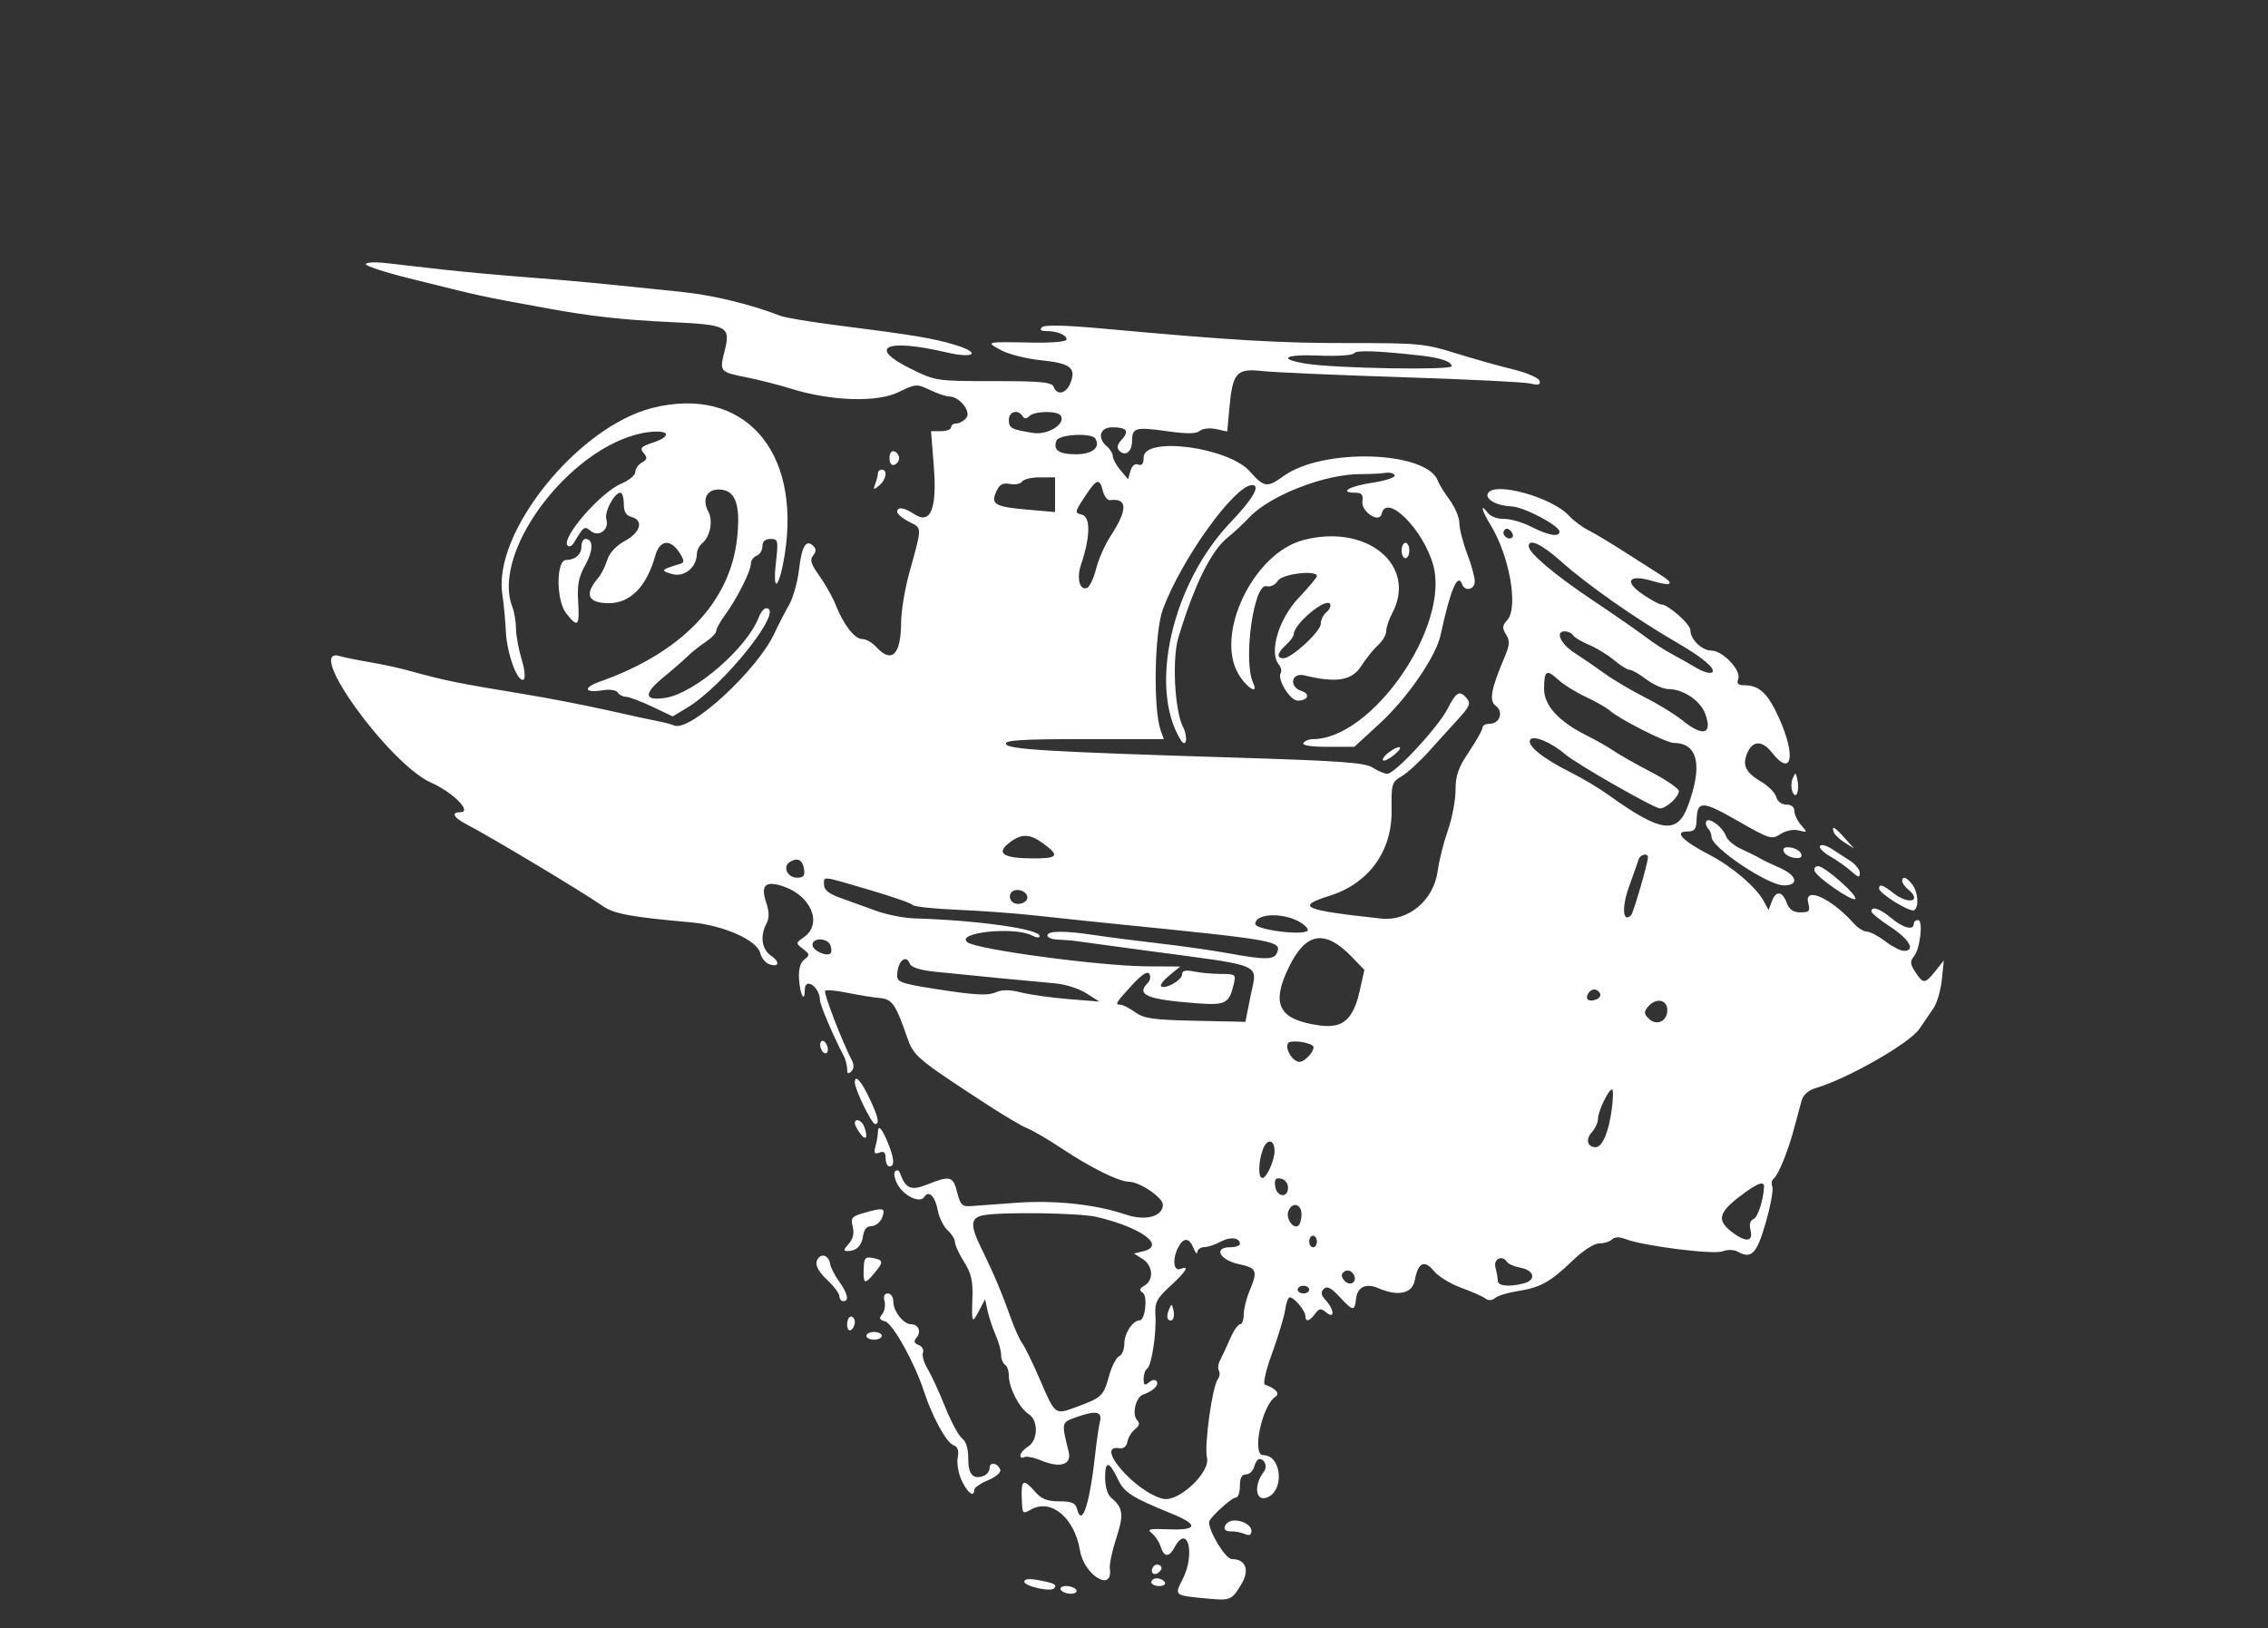 <svg id="svg" xmlns="http://www.w3.org/2000/svg" xmlns:xlink="http://www.w3.org/1999/xlink" width="400" height="287.267" viewBox="0, 0, 400,287.267"><rect x="0" y="0" width="400" height="287.267" fill="#333333" stroke="none"/><g id="svgg"><path id="path0" d="M64.516 46.606 C 64.516 46.933,67.954 48.055,72.156 49.099 C 85.801 52.489,83.963 52.089,96.435 54.383 C 104.030 55.781,109.893 56.435,118.328 56.825 C 128.357 57.289,128.899 57.582,127.796 61.928 C 126.876 65.554,126.942 65.634,131.591 66.551 C 133.732 66.974,137.317 67.889,139.559 68.584 C 146.588 70.766,154.665 71.025,158.441 69.190 C 161.501 67.703,161.693 67.690,164.020 68.800 C 165.345 69.432,166.878 69.949,167.425 69.949 C 169.227 69.949,171.342 72.619,170.421 73.730 C 169.976 74.265,169.192 74.703,168.677 74.703 C 168.163 74.703,167.742 75.008,167.742 75.382 C 167.742 75.756,166.945 76.061,165.972 76.061 L 164.202 76.061 164.687 82.181 C 165.286 89.757,164.148 92.597,161.267 90.710 C 159.414 89.495,158.234 89.338,158.234 90.305 C 158.234 90.669,159.182 91.457,160.341 92.056 C 162.671 93.261,162.671 92.684,160.336 101.188 C 159.566 103.990,158.931 107.861,158.925 109.792 C 158.906 115.543,157.260 117.142,154.499 114.092 C 153.823 113.345,152.727 112.733,152.063 112.733 C 150.712 112.733,148.757 110.199,147.349 106.621 C 146.834 105.314,145.559 103.053,144.515 101.597 C 143.027 99.522,142.786 98.744,143.401 98.003 C 143.960 97.330,143.977 96.846,143.460 96.329 C 142.183 95.052,141.403 96.324,140.922 100.464 C 140.665 102.681,139.867 105.508,139.150 106.747 C 138.432 107.985,137.280 110.221,136.590 111.715 C 133.586 118.214,121.757 129.121,118.934 127.994 C 118.325 127.751,117.063 127.414,116.129 127.245 C 115.195 127.076,111.222 126.215,107.301 125.332 C 103.379 124.450,96.961 123.199,93.039 122.553 C 80.316 120.457,78.706 120.129,71.647 118.190 C 70.153 117.779,67.250 117.161,65.195 116.815 C 63.141 116.470,60.772 115.986,59.932 115.740 C 53.537 113.864,68.646 134.799,76.061 138.086 C 79.963 139.816,83.364 143.294,81.154 143.294 C 79.549 143.294,79.987 144.219,82.118 145.331 C 86.630 147.684,102.774 157.366,106.282 159.823 C 108.275 161.219,111.191 161.760,121.902 162.718 C 127.596 163.228,133.506 165.853,134.076 168.126 C 134.284 168.953,134.958 169.823,135.575 170.060 C 137.371 170.749,137.664 169.727,135.993 168.604 C 134.341 167.493,134.005 165.118,135.186 162.910 C 135.702 161.946,135.680 160.875,135.107 159.139 C 134.120 156.151,135.020 155.323,138.128 156.360 C 143.080 158.012,145.118 162.992,141.795 165.319 C 140.317 166.354,140.315 166.382,141.625 167.395 C 142.833 168.328,142.855 168.499,141.860 169.276 C 141.136 169.841,140.819 170.997,140.922 172.695 C 141.090 175.454,141.935 177.083,141.935 174.646 C 141.935 172.264,144.575 174.082,144.630 176.503 C 144.649 177.336,146.998 182.839,148.786 186.239 C 149.127 186.887,149.406 187.942,149.406 188.582 C 149.406 189.416,149.614 189.538,150.141 189.010 C 150.630 188.521,150.657 187.852,150.220 187.007 C 148.438 183.557,145.199 175.118,145.529 174.788 C 145.736 174.581,147.533 174.746,149.523 175.155 C 151.513 175.563,154.048 175.972,155.157 176.064 C 157.326 176.244,157.949 177.129,159.946 182.867 C 161.152 186.331,161.535 186.657,173.810 194.685 C 176.961 196.746,180.302 198.722,181.235 199.076 C 182.168 199.431,184.975 201.080,187.473 202.741 C 192.456 206.053,197.323 208.451,199.112 208.474 C 201.018 208.499,205.093 211.257,205.093 212.522 C 205.093 214.616,202.020 215.443,198.579 214.275 C 193.254 212.467,186.082 211.690,179.287 212.184 C 175.739 212.442,172.074 212.709,171.143 212.778 C 169.715 212.884,169.351 212.505,168.816 210.357 C 168.101 207.486,167.575 207.344,163.584 208.941 C 160.643 210.118,159.722 209.727,158.691 206.865 C 158.542 206.451,158.174 206.342,157.874 206.622 C 157.573 206.903,157.754 207.930,158.275 208.905 C 159.392 210.991,162.279 212.352,163.026 211.145 C 163.800 209.892,164.934 211.044,165.406 213.562 C 165.644 214.832,166.420 216.396,167.130 217.039 C 167.840 217.681,168.421 218.624,168.421 219.134 C 168.421 219.644,169.145 221.208,170.031 222.611 C 171.304 224.627,171.612 225.973,171.504 229.049 C 171.349 233.501,171.418 233.613,172.755 231.070 L 173.737 229.202 174.177 231.239 C 174.418 232.360,175.056 234.280,175.593 235.507 C 176.131 236.734,176.570 238.320,176.570 239.032 C 176.570 239.745,176.876 240.516,177.250 240.747 C 177.623 240.978,177.929 241.866,177.929 242.720 C 177.929 244.810,179.802 248.443,181.392 249.436 C 183.157 250.538,183.115 254.072,181.324 255.190 C 180.577 255.657,179.966 256.360,179.966 256.752 C 179.966 257.145,180.258 257.285,180.615 257.064 C 180.972 256.844,182.328 257.108,183.629 257.651 C 186.990 259.055,189.047 258.398,188.475 256.102 C 187.194 250.961,187.195 250.954,189.637 250.071 C 193.233 248.771,194.442 248.963,194.000 250.764 C 193.793 251.604,193.442 253.973,193.219 256.027 C 192.216 265.274,190.836 269.580,189.956 266.214 C 189.674 265.134,189.030 264.856,186.816 264.856 C 184.693 264.856,183.681 264.453,182.556 263.158 C 180.528 260.826,180.085 261.017,180.204 264.173 C 180.317 267.197,180.271 267.141,181.944 266.246 C 185.467 264.360,189.527 267.826,190.474 273.528 C 191.200 277.899,196.320 281.009,195.739 276.726 C 195.637 275.971,196.150 273.542,196.880 271.329 C 198.239 267.211,198.078 265.963,195.962 264.207 C 195.335 263.686,194.907 262.247,194.907 260.658 C 194.907 257.609,195.621 257.714,197.176 260.989 C 198.273 263.302,199.670 264.194,206.609 267.011 C 211.462 268.981,211.254 269.998,206.040 269.788 C 202.740 269.656,202.229 269.775,203.127 270.470 C 203.726 270.933,204.434 271.999,204.701 272.838 C 205.300 274.726,206.178 274.786,207.131 273.005 C 209.469 268.636,210.861 274.124,208.560 278.639 C 207.085 281.532,206.985 281.461,213.349 282.043 C 217.015 282.378,217.334 282.225,219.017 279.331 C 220.425 276.910,219.656 275.042,217.251 275.042 C 216.163 275.042,213.243 270.299,213.243 268.532 C 213.243 267.814,217.208 264.177,217.990 264.177 C 218.367 264.177,218.676 263.260,218.676 262.139 C 218.676 260.728,219.008 260.102,219.758 260.102 C 220.353 260.102,221.000 259.491,221.195 258.744 C 221.391 257.997,221.803 257.385,222.110 257.385 C 223.082 257.385,223.573 258.769,222.904 259.622 C 221.168 261.838,221.369 264.744,223.224 264.248 C 226.568 263.354,226.180 256.706,222.783 256.706 C 220.726 256.706,222.569 247.935,224.950 246.394 C 225.798 245.846,225.004 244.936,223.094 244.268 C 222.709 244.134,223.262 241.721,224.380 238.654 C 225.458 235.697,226.483 232.284,226.657 231.070 C 226.831 229.856,227.199 228.862,227.473 228.862 C 228.230 228.862,230.221 231.238,230.221 232.142 C 230.221 233.280,230.953 233.123,231.940 231.774 C 232.659 230.791,232.959 230.752,233.882 231.518 C 235.414 232.790,235.378 231.113,233.836 229.409 C 232.989 228.474,232.894 227.955,233.466 227.383 C 234.037 226.812,234.746 227.164,236.235 228.758 C 238.676 231.371,238.902 231.392,239.174 229.038 C 239.401 227.067,240.959 226.323,242.994 227.212 C 246.570 228.774,249.075 228.238,249.529 225.815 C 250.117 222.679,251.204 222.175,252.914 224.245 C 253.692 225.188,255.857 226.512,257.725 227.188 C 259.593 227.864,261.503 228.708,261.969 229.063 C 262.515 229.477,263.134 229.446,263.701 228.975 C 264.186 228.573,265.944 228.034,267.606 227.779 C 271.627 227.162,273.403 226.186,277.262 222.472 C 279.180 220.625,281.131 219.355,282.049 219.355 C 282.902 219.355,283.916 219.038,284.304 218.650 C 284.776 218.178,285.586 218.166,286.764 218.614 C 289.951 219.826,302.201 221.361,303.807 220.750 C 304.704 220.409,305.819 220.441,306.509 220.827 C 308.899 222.164,309.832 221.188,311.416 215.698 C 312.265 212.753,312.788 209.896,312.578 209.348 C 312.368 208.800,312.478 208.154,312.823 207.911 C 313.619 207.351,315.407 202.942,316.443 198.981 C 316.883 197.301,317.456 195.167,317.717 194.240 C 318.021 193.157,318.916 192.340,320.216 191.958 C 325.852 190.298,336.781 184.056,338.519 181.503 C 339.277 180.389,340.398 178.747,341.010 177.854 C 341.621 176.961,342.280 174.703,342.474 172.835 L 342.826 169.440 341.336 171.307 C 339.508 173.600,339.199 173.615,337.796 171.474 C 336.893 170.096,336.843 169.578,337.531 168.749 C 338.664 167.384,339.241 162.309,338.264 162.309 C 337.855 162.309,337.521 162.615,337.521 162.988 C 337.521 164.196,335.640 163.711,333.570 161.969 C 331.577 160.292,330.051 159.781,330.051 160.792 C 330.051 161.078,331.579 162.312,333.447 163.535 C 336.770 165.711,337.896 167.742,335.778 167.742 C 335.193 167.742,333.712 166.978,332.488 166.044 C 331.264 165.110,329.804 164.346,329.243 164.346 C 328.683 164.346,327.642 163.690,326.930 162.889 C 323.021 158.484,318.160 156.282,318.906 159.253 C 319.280 160.742,319.112 160.951,317.544 160.951 C 316.262 160.951,315.573 160.471,315.110 159.253 C 314.312 157.153,313.208 157.072,312.473 159.058 L 311.917 160.561 311.100 159.033 C 309.755 156.520,305.507 152.880,301.487 150.795 C 296.771 148.350,295.176 146.690,297.540 146.688 C 298.867 146.686,299.164 146.321,299.225 144.610 C 299.347 141.207,300.220 141.230,306.453 144.799 C 312.110 148.038,312.474 148.151,314.006 147.147 C 314.954 146.526,316.281 146.259,317.231 146.497 C 318.793 146.889,318.807 146.859,317.657 145.554 C 317.003 144.812,316.469 143.695,316.469 143.070 C 316.469 142.371,315.923 141.935,315.047 141.935 C 314.205 141.935,313.483 141.392,313.276 140.601 C 313.084 139.868,311.883 138.651,310.607 137.898 C 307.820 136.254,307.209 134.933,308.215 132.724 C 309.183 130.601,310.824 130.618,312.515 132.767 C 315.993 137.188,316.797 133.443,313.804 126.770 C 311.798 122.300,310.307 120.883,307.612 120.883 C 306.515 120.883,306.248 120.593,306.570 119.754 C 307.137 118.277,303.813 114.771,301.846 114.771 C 300.165 114.771,298.132 112.808,298.132 111.187 C 298.132 110.104,294.189 106.621,292.963 106.621 C 292.618 106.621,291.165 105.826,289.735 104.854 C 286.346 102.551,287.256 101.242,291.386 102.480 C 294.825 103.510,295.505 103.060,292.928 101.457 C 291.869 100.798,289.015 98.978,286.587 97.412 C 284.160 95.847,281.256 94.101,280.134 93.533 C 279.013 92.964,277.485 91.824,276.739 90.999 C 273.814 87.766,263.717 84.923,262.449 86.976 C 261.802 88.023,263.909 89.226,266.577 89.332 C 268.744 89.419,275.042 92.730,275.042 93.783 C 275.042 94.807,273.108 94.478,270.095 92.940 C 268.525 92.139,266.341 91.509,265.243 91.540 C 264.111 91.573,262.869 91.101,262.375 90.451 C 261.005 88.649,261.315 90.054,262.830 92.513 C 266.219 98.016,267.844 107.162,265.828 109.389 C 264.948 110.362,264.911 110.803,265.617 111.933 C 266.318 113.056,266.274 113.766,265.367 115.903 C 262.957 121.591,262.588 123.621,263.806 124.512 C 265.225 125.549,264.512 127.674,262.746 127.674 C 262.039 127.674,261.460 127.992,261.460 128.380 C 261.460 128.768,260.390 130.674,259.083 132.615 C 257.189 135.428,256.706 136.805,256.706 139.397 C 256.706 141.185,256.098 144.379,255.354 146.495 C 254.611 148.610,253.808 151.808,253.570 153.602 C 252.880 158.800,248.421 162.572,243.583 162.048 C 229.727 160.546,228.394 159.951,234.537 158.015 C 241.426 155.843,245.534 150.152,245.433 142.918 C 245.369 138.306,245.467 137.973,247.188 136.956 C 248.191 136.364,250.328 134.415,251.937 132.625 C 253.546 130.836,255.920 128.219,257.214 126.811 C 259.145 124.707,259.416 124.070,258.732 123.245 C 257.449 121.700,256.852 122.010,255.320 125.013 C 253.662 128.263,246.035 136.503,244.685 136.503 C 244.174 136.503,243.018 136.020,242.117 135.429 C 240.770 134.547,236.575 134.234,218.542 133.674 C 184.640 132.620,177.739 132.211,177.417 131.239 C 177.199 130.579,180.251 130.390,191.194 130.390 L 205.252 130.390 204.711 128.862 C 203.354 125.029,203.602 111.470,205.103 107.448 C 208.423 98.551,217.768 85.569,220.851 85.569 C 222.383 85.569,220.939 88.060,217.054 92.121 C 206.731 102.911,202.511 121.267,208.227 130.517 C 209.231 132.141,209.578 130.065,208.618 128.177 C 207.167 125.323,206.704 116.158,207.824 112.466 C 210.691 103.019,213.627 97.103,216.619 94.739 C 217.563 93.993,219.253 92.417,220.374 91.237 C 224.080 87.335,233.791 83.587,240.068 83.637 C 241.562 83.648,243.459 83.553,244.285 83.425 C 245.110 83.297,245.874 83.497,245.982 83.871 C 246.091 84.244,244.270 84.833,241.935 85.179 C 237.928 85.772,236.050 86.927,239.092 86.927 C 240.148 86.927,240.441 87.296,240.280 88.426 C 240.020 90.264,243.298 92.402,243.683 90.646 C 244.504 86.900,251.037 93.403,252.775 99.695 C 255.754 110.486,241.992 130.390,231.552 130.390 C 230.864 130.390,230.112 130.696,229.881 131.070 C 229.617 131.497,231.200 131.749,234.157 131.749 L 238.853 131.749 243.311 127.664 C 248.156 123.224,253.248 115.833,254.065 112.054 C 255.804 104.014,257.096 100.955,257.866 103.056 C 258.367 104.421,260.102 104.032,260.102 102.554 C 260.102 101.811,259.491 99.595,258.744 97.630 C 257.997 95.665,257.386 93.263,257.386 92.291 C 257.386 91.319,256.621 89.485,255.686 88.216 C 254.751 86.947,253.814 85.432,253.603 84.849 C 251.681 79.536,233.283 78.960,226.361 83.996 C 223.502 86.076,222.932 85.997,220.445 83.177 C 216.647 78.869,201.702 76.909,201.699 80.718 C 201.698 81.811,201.396 82.203,200.746 81.953 C 200.163 81.729,199.632 82.161,199.376 83.069 L 198.958 84.550 197.611 82.947 C 196.871 82.065,196.265 80.956,196.265 80.483 C 196.265 80.010,195.806 79.243,195.246 78.778 C 193.465 77.299,193.976 75.382,196.152 75.382 C 198.719 75.382,199.222 76.027,197.844 77.550 C 197.022 78.459,196.911 79.016,197.444 79.549 C 198.496 80.601,199.660 79.661,199.660 77.759 C 199.660 75.462,200.301 75.285,205.805 76.066 C 209.313 76.563,210.959 76.548,211.605 76.011 C 212.110 75.592,213.375 75.452,214.476 75.694 L 216.444 76.126 216.808 72.110 C 217.389 65.706,218.048 64.955,222.647 65.459 C 224.758 65.690,235.806 66.176,247.199 66.539 C 258.591 66.901,268.792 67.402,269.868 67.651 C 271.368 67.998,271.751 67.884,271.510 67.159 C 271.337 66.639,269.234 65.739,266.837 65.159 C 264.440 64.579,259.881 63.294,256.706 62.304 C 251.305 60.621,250.108 60.506,238.096 60.524 C 225.717 60.543,217.357 60.054,194.942 58.003 C 187.934 57.362,184.225 57.269,183.770 57.724 C 183.316 58.178,183.568 58.404,184.528 58.404 C 186.473 58.404,188.115 59.085,188.115 59.890 C 188.115 60.281,185.540 60.503,181.834 60.433 C 173.742 60.280,173.774 60.271,176.570 61.786 C 177.878 62.494,181.005 63.284,183.520 63.542 C 188.749 64.078,189.820 64.874,188.826 67.490 C 188.084 69.441,186.449 69.857,185.833 68.251 C 185.509 67.408,183.682 67.233,175.246 67.233 C 165.129 67.233,165.017 67.216,160.604 65.040 C 152.872 61.227,156.265 59.671,166.892 62.156 C 171.965 63.342,173.138 62.248,168.336 60.810 C 164.483 59.656,161.052 59.089,147.503 57.367 C 142.908 56.783,138.476 56.042,137.655 55.721 C 132.646 53.758,125.854 52.097,120.543 51.535 C 106.376 50.036,101.059 49.531,92.699 48.893 C 87.844 48.522,81.121 47.902,77.759 47.515 C 74.397 47.127,70.042 46.631,68.081 46.411 C 66.121 46.191,64.516 46.279,64.516 46.606 M250.331 62.699 C 254.029 63.107,256.027 63.776,256.027 64.607 C 256.027 65.342,235.500 64.985,230.386 64.160 C 225.233 63.328,226.539 62.474,232.576 62.726 C 235.784 62.861,238.584 62.683,238.801 62.330 C 239.161 61.748,242.761 61.863,250.331 62.699 M115.110 71.954 C 101.943 75.238,86.888 93.922,88.597 104.856 C 88.837 106.387,89.113 109.321,89.212 111.375 C 89.403 115.346,91.307 120.515,92.343 119.875 C 92.702 119.653,92.553 118.138,91.990 116.282 C 91.455 114.517,91.013 112.100,91.009 110.910 C 91.005 109.720,90.709 107.977,90.351 107.036 C 86.483 96.863,101.553 77.681,114.565 76.214 C 118.159 75.809,118.479 76.987,115.079 78.109 C 113.044 78.781,112.803 79.061,113.519 79.925 C 114.211 80.758,114.154 81.066,113.211 81.594 C 112.575 81.949,112.054 82.699,112.054 83.260 C 112.054 83.821,110.961 84.737,109.624 85.295 C 105.890 86.856,98.844 94.995,100.121 96.273 C 100.391 96.542,100.885 96.307,101.220 95.750 C 102.989 92.806,103.074 92.747,104.193 93.675 C 105.601 94.844,107.510 93.412,106.940 91.616 C 106.538 90.349,108.345 86.927,109.416 86.927 C 109.747 86.927,110.017 87.808,110.017 88.885 C 110.017 90.272,110.413 90.947,111.375 91.198 C 113.567 91.772,112.985 93.919,110.231 95.416 C 108.653 96.273,107.494 97.525,107.088 98.812 C 106.734 99.932,106.049 101.307,105.567 101.868 C 103.029 104.816,103.610 106.358,107.281 106.413 C 111.100 106.471,114.057 103.491,115.551 98.079 C 116.331 95.254,118.186 94.987,119.810 97.466 C 120.673 98.783,120.730 99.236,120.058 99.438 C 116.536 100.496,116.399 100.657,118.506 101.261 C 120.690 101.888,122.872 100.125,122.905 97.706 C 122.913 97.098,123.349 96.245,123.872 95.811 C 125.248 94.669,125.787 91.872,124.936 90.283 C 123.692 87.957,124.746 86.138,127.199 86.379 C 129.785 86.633,130.629 89.247,129.991 95.026 C 128.751 106.253,120.220 115.148,105.809 120.242 C 102.781 121.312,103.036 122.297,106.208 121.782 C 107.538 121.566,108.680 121.726,108.952 122.166 C 109.208 122.581,109.850 122.920,110.378 122.920 C 110.906 122.920,112.983 123.699,114.994 124.651 L 118.651 126.383 121.239 124.821 C 127.720 120.912,138.510 107.301,135.128 107.301 C 134.745 107.301,134.162 108.011,133.832 108.878 C 131.757 114.336,122.506 122.318,117.330 123.118 C 113.618 123.692,113.454 122.413,116.879 119.600 C 118.521 118.251,120.490 116.536,121.255 115.788 C 122.020 115.039,123.472 113.886,124.481 113.225 C 125.490 112.564,126.316 111.704,126.316 111.314 C 126.316 110.924,127.031 109.633,127.905 108.444 C 129.970 105.634,132.428 100.746,132.428 99.448 C 132.428 98.888,132.886 98.253,133.447 98.038 C 134.007 97.823,134.465 97.069,134.465 96.362 C 134.465 95.509,134.945 95.076,135.890 95.076 C 137.236 95.076,137.289 95.312,136.840 99.321 C 136.209 104.957,137.467 103.728,138.403 97.793 C 141.313 79.351,131.060 67.977,115.110 71.954 M180.342 73.404 C 180.671 73.935,181.005 73.935,181.537 73.404 C 182.450 72.490,186.530 72.428,187.081 73.320 C 188.001 74.808,184.768 76.809,182.147 76.374 C 178.297 75.735,177.929 75.531,177.929 74.045 C 177.929 72.588,179.569 72.152,180.342 73.404 M193.171 77.358 C 194.140 78.926,192.663 80.136,189.781 80.136 C 186.724 80.136,185.689 79.412,186.336 77.726 C 186.761 76.618,192.522 76.308,193.171 77.358 M156.876 80.815 C 156.876 81.690,157.220 82.172,157.725 82.003 C 158.192 81.848,158.574 81.313,158.574 80.815 C 158.574 80.317,158.192 79.782,157.725 79.626 C 157.220 79.458,156.876 79.940,156.876 80.815 M154.839 83.476 C 154.839 83.819,154.629 84.659,154.372 85.343 C 153.961 86.439,154.042 86.476,155.051 85.655 C 156.304 84.636,156.601 82.852,155.518 82.852 C 155.144 82.852,154.839 83.133,154.839 83.476 M186.078 87.271 L 186.078 90.332 181.154 89.901 C 175.442 89.401,174.689 88.956,175.721 86.690 C 176.289 85.443,176.859 85.133,178.136 85.377 C 179.055 85.553,180.013 85.362,180.266 84.954 C 180.519 84.545,181.930 84.211,183.402 84.211 L 186.078 84.211 186.078 87.271 M194.513 86.613 C 194.751 87.560,195.319 88.288,195.775 88.230 C 198.911 87.830,198.921 89.910,195.806 94.670 C 194.852 96.128,193.724 98.702,193.301 100.391 C 192.877 102.079,192.148 103.586,191.681 103.739 C 190.393 104.162,189.854 101.955,190.664 99.575 C 192.285 94.817,192.365 91.206,190.859 90.812 C 189.505 90.458,189.516 90.380,191.291 87.669 C 193.410 84.432,193.923 84.264,194.513 86.613 M266.723 94.794 C 266.076 95.441,264.779 94.392,265.261 93.612 C 265.547 93.148,265.927 93.160,266.415 93.648 C 266.815 94.048,266.954 94.563,266.723 94.794 M229.731 95.313 C 221.060 97.679,214.265 111.796,218.395 118.867 C 219.847 121.353,222.053 122.701,221.012 120.466 C 219.203 116.582,221.115 102.817,223.381 103.410 C 224.070 103.590,224.910 103.186,225.366 102.455 C 226.132 101.230,232.258 100.498,232.258 101.632 C 232.258 101.876,230.781 103.637,228.976 105.546 C 225.506 109.216,223.775 115.109,225.543 117.239 C 225.939 117.717,226.089 118.389,225.876 118.733 C 225.201 119.825,227.526 123.599,228.872 123.599 C 230.693 123.599,231.167 122.417,229.551 121.905 C 227.266 121.179,227.737 118.578,230.051 119.145 C 235.668 120.522,238.434 120.074,240.052 117.529 C 240.898 116.199,242.240 114.528,243.036 113.817 C 243.831 113.105,244.482 111.994,244.482 111.348 C 244.482 110.701,244.949 109.297,245.519 108.227 C 250.069 99.691,240.967 92.247,229.731 95.313 M102.547 96.395 C 102.547 97.812,101.468 98.765,99.830 98.794 C 98.059 98.825,98.074 105.932,99.849 108.189 C 101.910 110.809,102.237 110.499,101.969 106.182 C 101.782 103.186,102.056 101.766,103.218 99.699 C 104.662 97.129,104.675 95.076,103.247 95.076 C 102.862 95.076,102.547 95.670,102.547 96.395 M247.199 97.114 C 247.199 97.861,247.504 98.472,247.878 98.472 C 248.251 98.472,248.557 97.861,248.557 97.114 C 248.557 96.367,248.251 95.756,247.878 95.756 C 247.504 95.756,247.199 96.367,247.199 97.114 M275.251 98.981 C 279.980 103.197,288.396 109.097,295.836 113.413 C 300.282 115.992,302.607 117.945,301.994 118.584 C 301.689 118.901,300.467 118.579,299.277 117.870 C 298.087 117.160,296.107 116.046,294.877 115.394 C 293.647 114.742,291.540 113.369,290.195 112.343 C 288.850 111.317,284.661 108.411,280.887 105.886 C 274.154 101.382,269.610 97.541,269.610 96.354 C 269.610 94.925,271.894 95.989,275.251 98.981 M234.587 106.544 C 234.792 106.876,234.505 107.524,233.948 107.986 C 233.392 108.447,232.937 109.375,232.937 110.047 C 232.937 111.383,227.807 116.129,226.363 116.129 C 225.073 116.129,225.259 115.169,226.825 113.752 C 227.572 113.076,228.183 112.238,228.183 111.889 C 228.183 110.068,233.845 105.343,234.587 106.544 M277.426 112.065 C 277.660 112.444,278.928 113.204,280.243 113.753 C 281.558 114.303,283.547 115.520,284.663 116.459 C 285.779 117.398,287.021 118.166,287.424 118.166 C 287.827 118.166,289.159 118.930,290.383 119.864 C 291.607 120.798,293.368 121.562,294.297 121.562 C 296.832 121.562,299.870 123.593,300.725 125.860 C 302.108 129.522,300.387 130.064,296.759 127.108 C 295.460 126.050,292.467 124.210,290.107 123.020 C 287.748 121.831,284.539 119.932,282.976 118.801 C 281.414 117.670,279.068 116.060,277.764 115.224 C 275.254 113.617,274.211 111.375,275.971 111.375 C 276.537 111.375,277.191 111.685,277.426 112.065 M279.664 122.932 C 281.418 123.749,283.326 124.836,283.905 125.348 C 285.668 126.909,293.902 131.070,295.227 131.070 C 299.476 131.070,300.347 135.100,297.651 142.275 C 295.778 147.261,292.825 146.828,283.664 140.220 C 282.097 139.090,279.109 137.309,277.024 136.262 C 272.086 133.782,269.260 131.506,269.878 130.505 C 270.417 129.634,273.592 130.953,276.061 133.075 C 278.039 134.774,291.765 142.615,292.763 142.615 C 293.882 142.615,296.095 140.584,296.095 139.557 C 296.095 139.112,293.879 137.592,291.171 136.179 C 288.463 134.767,285.484 133.079,284.550 132.429 C 283.616 131.779,281.477 130.563,279.796 129.727 C 274.925 127.304,272.326 124.456,272.326 121.542 C 272.326 118.286,272.752 117.997,274.782 119.878 C 275.714 120.741,277.910 122.116,279.664 122.932 M244.871 132.782 C 244.152 133.327,243.726 133.936,243.926 134.136 C 244.126 134.336,245.021 133.890,245.914 133.147 C 247.771 131.600,246.856 131.280,244.871 132.782 M316.161 137.351 C 315.877 138.005,315.877 139.075,316.161 139.728 C 316.813 141.224,317.443 139.356,316.963 137.351 C 316.692 136.220,316.654 136.220,316.161 137.351 M300.849 145.218 C 300.849 145.529,301.074 146.009,301.350 146.284 C 301.625 146.560,301.854 147.181,301.859 147.664 C 301.877 149.542,311.808 156.191,314.601 156.194 C 317.337 156.198,316.947 154.431,313.922 153.116 C 312.521 152.507,310.917 151.734,310.357 151.397 C 309.796 151.060,308.340 150.335,307.121 149.786 C 305.902 149.237,304.699 148.239,304.447 147.569 C 303.720 145.632,300.849 143.756,300.849 145.218 M323.410 146.801 C 323.555 147.236,324.421 148.062,325.334 148.638 L 326.995 149.683 325.349 147.847 C 323.571 145.864,322.994 145.553,323.410 146.801 M184.068 148.854 C 186.938 150.976,186.593 151.444,182.173 151.433 C 176.988 151.419,175.624 150.553,177.929 148.737 C 180.131 147.001,181.599 147.029,184.068 148.854 M320.983 149.244 C 320.782 149.570,321.594 150.394,322.787 151.077 C 323.981 151.760,325.645 152.939,326.486 153.697 C 327.733 154.822,328.014 154.881,328.014 154.017 C 328.014 153.434,327.250 152.464,326.316 151.861 C 325.382 151.258,323.882 150.289,322.983 149.708 C 322.084 149.128,321.184 148.919,320.983 149.244 M314.579 150.198 C 314.743 150.696,315.575 151.206,316.428 151.330 C 317.481 151.485,317.882 151.267,317.679 150.651 C 317.515 150.153,316.683 149.643,315.830 149.518 C 314.777 149.364,314.376 149.582,314.579 150.198 M290.642 151.273 C 290.599 152.392,288.071 161.051,287.672 161.451 C 286.202 162.921,285.985 160.102,287.289 156.473 C 288.082 154.267,288.850 152.080,288.996 151.613 C 289.279 150.707,290.676 150.419,290.642 151.273 M141.813 153.364 C 141.977 154.478,141.681 154.839,140.603 154.839 C 138.881 154.839,137.965 152.903,139.290 152.065 C 140.654 151.202,141.564 151.670,141.813 153.364 M320.027 153.628 C 320.406 154.766,326.682 159.113,327.199 158.596 C 327.749 158.047,321.827 152.804,320.656 152.802 C 320.158 152.802,319.875 153.174,320.027 153.628 M153.316 156.979 C 157.328 158.156,160.769 159.358,160.963 159.650 C 161.156 159.942,164.671 160.320,168.773 160.491 C 172.875 160.661,179.134 161.122,182.683 161.514 C 186.231 161.907,192.343 162.551,196.265 162.945 C 225.194 165.851,226.021 165.997,225.233 168.052 C 224.738 169.341,223.170 169.363,216.638 168.170 C 213.837 167.658,208.336 166.873,204.414 166.426 C 200.492 165.978,195.425 165.327,193.153 164.979 C 187.798 164.159,184.720 164.176,184.720 165.025 C 184.720 165.399,185.560 165.730,186.587 165.761 C 187.615 165.792,189.066 165.910,189.813 166.023 C 190.560 166.136,196.061 166.883,202.037 167.683 C 223.439 170.549,221.730 169.816,220.572 175.637 L 219.652 180.263 210.845 180.076 C 203.398 179.918,201.753 179.685,200.197 178.569 C 199.185 177.843,198.039 177.250,197.651 177.250 C 196.577 177.250,196.735 176.971,199.574 173.865 C 201.355 171.917,202.366 171.250,202.707 171.801 C 202.983 172.248,202.869 172.954,202.454 173.370 C 200.324 175.500,202.209 176.305,210.911 176.978 C 216.126 177.382,216.769 177.065,217.576 173.684 C 218.005 171.890,217.918 171.817,215.378 171.817 C 213.923 171.817,211.778 171.626,210.611 171.392 C 209.059 171.082,208.488 171.218,208.484 171.902 C 208.478 172.909,205.413 174.627,204.770 173.983 C 204.555 173.769,205.228 172.899,206.265 172.050 L 208.149 170.507 202.377 170.477 C 194.068 170.433,172.136 167.492,170.596 166.215 C 168.506 164.482,178.993 163.414,182.048 165.049 C 182.804 165.454,183.362 165.485,183.362 165.122 C 183.362 163.889,172.377 162.343,161.290 162.016 C 159.423 161.961,156.367 161.356,154.499 160.671 C 152.632 159.987,149.805 158.964,148.217 158.399 C 146.222 157.688,145.331 156.980,145.331 156.105 C 145.331 154.522,144.708 154.454,153.316 156.979 M335.484 155.435 C 335.484 155.762,335.942 156.411,336.503 156.876 C 339.085 159.019,336.629 159.670,333.940 157.555 C 332.076 156.089,331.409 155.878,331.409 156.755 C 331.409 157.617,336.887 161.003,337.584 160.572 C 338.486 160.015,338.297 157.399,337.255 156.027 C 336.281 154.745,335.484 154.478,335.484 155.435 M181.155 158.064 C 181.526 159.179,179.398 159.975,178.486 159.063 C 178.095 158.672,177.991 158.003,178.255 157.577 C 178.855 156.606,180.777 156.929,181.155 158.064 M229.431 162.774 C 230.304 163.325,230.828 163.966,230.595 164.198 C 229.697 165.096,221.392 164.006,221.392 162.991 C 221.392 161.067,226.510 160.929,229.431 162.774 M238.379 168.770 L 240.633 171.095 239.813 174.760 C 238.669 179.871,236.842 181.461,232.756 180.901 C 225.474 179.903,224.077 177.191,227.384 170.475 C 230.351 164.452,233.692 163.934,238.379 168.770 M146.455 166.753 C 146.676 167.329,146.690 167.968,146.485 168.173 C 145.809 168.848,143.294 167.670,143.294 166.677 C 143.294 165.369,145.948 165.432,146.455 166.753 M160.492 170.053 C 160.720 170.646,162.350 171.161,164.809 171.416 C 170.623 172.018,182.557 173.173,186.145 173.481 C 187.863 173.628,190.308 174.411,191.578 175.220 L 193.888 176.691 188.455 176.253 C 185.467 176.012,181.705 175.485,180.096 175.083 C 178.011 174.562,176.709 174.561,175.571 175.080 C 174.397 175.615,172.196 175.544,167.291 174.814 C 159.149 173.601,158.234 173.334,158.234 172.166 C 158.234 169.630,159.776 168.188,160.492 170.053 M282.176 175.217 C 282.409 175.593,282.108 176.089,281.508 176.320 C 280.208 176.819,279.483 176.269,280.108 175.257 C 280.672 174.345,281.626 174.326,282.176 175.217 M294.058 178.196 C 294.058 180.193,292.144 181.060,290.770 179.686 C 289.940 178.856,289.916 178.488,290.634 177.623 C 292.022 175.950,294.058 176.290,294.058 178.196 M144.652 184.300 C 144.652 184.860,144.958 185.508,145.331 185.739 C 145.705 185.969,146.010 185.700,146.010 185.140 C 146.010 184.579,145.705 183.932,145.331 183.701 C 144.958 183.470,144.652 183.740,144.652 184.300 M231.555 184.508 C 232.109 184.994,230.455 187.089,229.345 187.308 C 228.158 187.541,226.527 185.073,227.175 184.024 C 227.541 183.432,230.730 183.785,231.555 184.508 M150.764 190.941 C 150.764 192.182,153.720 198.276,154.329 198.290 C 155.171 198.310,154.916 197.093,153.402 193.872 C 151.914 190.708,150.764 189.430,150.764 190.941 M284.271 195.613 C 283.726 199.725,282.610 202.377,281.425 202.377 C 279.958 202.377,279.605 200.998,280.748 199.734 C 281.345 199.074,281.834 198.009,281.834 197.366 C 281.834 196.051,283.685 192.190,284.315 192.190 C 284.541 192.190,284.521 193.730,284.271 195.613 M150.764 198.172 C 150.764 198.475,151.213 199.315,151.761 200.040 C 152.779 201.386,153.132 200.632,152.389 198.697 C 151.963 197.588,150.764 197.200,150.764 198.172 M154.829 199.830 C 154.824 200.297,154.635 201.371,154.408 202.217 C 154.080 203.441,154.221 203.669,155.096 203.333 C 155.896 203.026,156.197 203.301,156.197 204.342 C 156.197 205.129,156.503 205.772,156.876 205.772 C 157.838 205.772,157.719 204.293,156.527 201.441 C 155.475 198.921,154.846 198.325,154.829 199.830 M224.788 203.064 C 224.788 204.710,223.386 207.810,222.641 207.810 C 221.862 207.810,221.923 204.892,222.749 202.720 C 223.487 200.779,224.788 200.999,224.788 203.064 M227.165 209.517 C 227.165 211.417,225.176 211.207,224.902 209.277 C 224.728 208.046,224.957 207.743,225.921 207.929 C 226.629 208.065,227.165 208.749,227.165 209.517 M311.116 209.360 C 311.017 211.695,310.013 214.775,309.257 215.066 C 308.655 215.297,308.472 215.993,308.737 217.049 C 309.258 219.124,307.832 219.217,305.355 217.268 C 302.806 215.263,303.118 213.924,306.791 211.100 C 309.836 208.760,311.165 208.225,311.116 209.360 M229.542 214.221 C 229.542 215.133,229.271 216.047,228.939 216.251 C 228.015 216.823,226.748 214.913,227.226 213.668 C 227.886 211.948,229.542 212.344,229.542 214.221 M152.227 214.019 C 150.224 214.596,150.007 214.879,150.393 216.415 C 150.688 217.591,150.454 218.571,149.673 219.435 C 148.768 220.434,148.724 220.711,149.470 220.703 C 151.057 220.685,151.973 219.785,152.224 217.997 C 152.381 216.871,152.894 216.298,153.744 216.295 C 154.450 216.293,155.279 215.607,155.589 214.767 C 156.221 213.060,155.847 212.977,152.227 214.019 M193.369 214.674 C 201.253 216.507,205.688 219.754,201.647 220.737 L 200.000 221.138 201.528 222.107 C 203.348 223.263,203.532 225.798,201.868 226.779 C 200.958 227.315,200.880 227.613,201.536 228.046 C 202.458 228.656,201.973 232.937,200.982 232.937 C 199.785 232.937,198.302 235.179,198.302 236.988 C 198.302 238.042,197.891 239.062,197.389 239.254 C 196.887 239.447,196.085 241.002,195.607 242.710 C 194.606 246.283,194.330 246.551,189.999 248.150 C 186.000 249.628,186.156 249.741,183.394 243.343 C 182.133 240.421,180.745 237.572,180.309 237.012 C 179.874 236.452,178.973 234.465,178.309 232.598 C 176.669 227.989,175.215 224.548,173.056 220.168 C 171.074 216.144,171.152 214.832,173.402 214.394 C 176.592 213.772,190.315 213.964,193.369 214.674 M218.676 219.427 C 218.676 219.761,217.889 220.034,216.928 220.034 C 213.933 220.034,215.141 222.304,218.515 223.016 C 221.683 223.684,221.870 224.158,220.374 227.739 C 219.813 229.080,219.355 230.951,219.355 231.897 C 219.355 232.842,219.064 233.616,218.708 233.616 C 218.352 233.616,217.562 234.762,216.953 236.163 C 216.344 237.564,215.555 239.257,215.200 239.926 C 214.845 240.595,214.744 241.448,214.976 241.823 C 215.208 242.198,215.117 242.873,214.775 243.323 C 213.802 244.603,212.355 255.103,212.869 257.151 C 213.515 259.727,207.853 265.047,205.141 264.411 C 200.263 263.268,192.861 254.705,197.429 255.488 C 198.149 255.612,198.688 255.170,198.844 254.329 C 198.983 253.582,199.589 252.588,200.191 252.120 C 200.954 251.526,201.070 251.053,200.574 250.557 C 199.582 249.565,200.290 246.489,201.618 246.019 C 203.387 245.392,204.429 244.377,204.007 243.693 C 203.775 243.318,203.222 243.384,202.656 243.853 C 201.884 244.494,201.698 244.376,201.698 243.247 C 201.698 242.476,201.968 241.679,202.299 241.475 C 203.088 240.987,203.976 235.326,203.779 232.035 C 203.644 229.773,203.983 229.104,206.396 226.877 C 209.291 224.204,209.875 223.201,208.149 223.863 C 206.935 224.329,206.746 222.021,207.834 219.989 C 208.765 218.249,209.751 218.328,210.505 220.204 C 210.843 221.044,211.139 221.350,211.162 220.883 C 211.186 220.416,211.740 220.023,212.394 220.010 C 213.048 219.997,214.331 219.571,215.246 219.065 C 216.930 218.132,218.676 218.317,218.676 219.427 M232.258 219.015 C 232.258 219.576,231.952 220.034,231.579 220.034 C 231.205 220.034,230.900 219.576,230.900 219.015 C 230.900 218.455,231.205 217.997,231.579 217.997 C 231.952 217.997,232.258 218.455,232.258 219.015 M144.440 221.831 C 143.518 222.753,144.007 224.026,146.010 225.916 C 147.131 226.974,148.048 228.222,148.048 228.690 C 148.048 229.159,148.353 229.542,148.727 229.542 C 149.805 229.542,149.522 228.217,147.984 226.057 C 147.202 224.958,146.487 223.552,146.397 222.933 C 146.214 221.690,145.169 221.102,144.440 221.831 M152.321 223.888 C 152.245 226.554,152.500 226.653,154.198 224.618 C 155.860 222.625,155.830 222.289,153.951 221.930 C 152.578 221.668,152.377 221.910,152.321 223.888 M265.820 222.663 C 266.021 222.988,267.109 223.439,268.237 223.664 C 270.641 224.145,270.960 225.808,268.761 226.397 C 266.248 227.070,264.177 226.881,264.167 225.976 C 264.162 225.509,263.974 224.440,263.749 223.599 C 263.337 222.063,264.988 221.317,265.820 222.663 M238.710 224.788 C 239.441 225.971,238.357 226.981,237.298 226.102 C 236.776 225.668,236.515 225.042,236.720 224.711 C 237.215 223.909,238.190 223.947,238.710 224.788 M230.900 227.504 C 230.900 227.878,230.441 228.183,229.881 228.183 C 229.321 228.183,228.862 227.878,228.862 227.504 C 228.862 227.131,229.321 226.825,229.881 226.825 C 230.441 226.825,230.900 227.131,230.900 227.504 M156.001 229.545 C 156.197 230.294,156.009 231.327,155.584 231.839 C 154.979 232.567,155.095 232.846,156.114 233.112 C 157.461 233.464,161.359 240.503,162.974 245.501 C 164.376 249.837,166.904 254.463,168.128 254.932 C 168.927 255.239,169.154 255.893,168.909 257.179 C 168.718 258.176,169.045 260.006,169.636 261.245 C 170.665 263.403,171.817 264.239,171.817 262.827 C 171.817 262.459,172.913 261.699,174.253 261.139 C 175.594 260.579,176.568 259.754,176.418 259.305 C 176.009 258.079,174.533 257.804,174.533 258.954 C 174.533 259.505,174.075 260.132,173.514 260.347 C 171.620 261.074,170.767 260.130,170.767 257.306 C 170.767 255.549,170.369 254.246,169.678 253.741 C 169.079 253.303,167.736 250.811,166.694 248.204 C 165.651 245.597,164.263 242.583,163.609 241.507 C 162.955 240.431,162.579 239.135,162.774 238.627 C 162.969 238.118,162.631 237.511,162.023 237.278 C 161.184 236.956,161.099 236.633,161.671 235.944 C 162.530 234.908,161.978 233.616,160.676 233.616 C 159.361 233.616,157.555 231.326,157.555 229.658 C 157.555 228.844,157.128 228.183,156.600 228.183 C 155.978 228.183,155.769 228.659,156.001 229.545 M206.133 231.099 C 205.843 231.769,205.795 232.507,206.028 232.740 C 206.718 233.430,207.274 232.461,206.956 231.123 C 206.675 229.936,206.638 229.935,206.133 231.099 M149.406 233.656 C 149.406 234.425,149.711 234.866,150.085 234.635 C 150.458 234.404,150.764 233.775,150.764 233.237 C 150.764 232.698,150.458 232.258,150.085 232.258 C 149.711 232.258,149.406 232.887,149.406 233.656 M152.801 235.654 C 152.801 236.027,153.413 236.333,154.160 236.333 C 154.907 236.333,155.518 236.027,155.518 235.654 C 155.518 235.280,154.907 234.975,154.160 234.975 C 153.413 234.975,152.801 235.280,152.801 235.654 M216.412 268.704 C 215.593 269.523,215.939 270.205,217.148 270.156 C 217.801 270.129,218.871 270.334,219.525 270.610 C 220.352 270.960,220.713 270.803,220.713 270.094 C 220.713 268.621,217.525 267.591,216.412 268.704 M203.375 276.435 C 202.729 277.479,203.613 278.153,204.485 277.281 C 204.972 276.793,204.984 276.413,204.520 276.127 C 204.140 275.892,203.624 276.030,203.375 276.435 M180.645 279.011 C 180.645 279.821,185.225 280.876,185.883 280.217 C 186.523 279.578,185.977 279.283,183.192 278.763 C 181.544 278.455,180.645 278.542,180.645 279.011 M203.056 279.117 C 203.056 279.491,203.685 279.796,204.454 279.796 C 205.223 279.796,205.664 279.491,205.433 279.117 C 205.202 278.744,204.573 278.438,204.035 278.438 C 203.496 278.438,203.056 278.744,203.056 279.117 M187.097 280.475 C 187.328 280.849,188.128 281.154,188.875 281.154 C 189.622 281.154,190.044 280.849,189.813 280.475 C 189.582 280.102,188.782 279.796,188.035 279.796 C 187.288 279.796,186.866 280.102,187.097 280.475 " stroke="none" fill="#FFFFFF" fill-rule="evenodd"></path></g></svg>